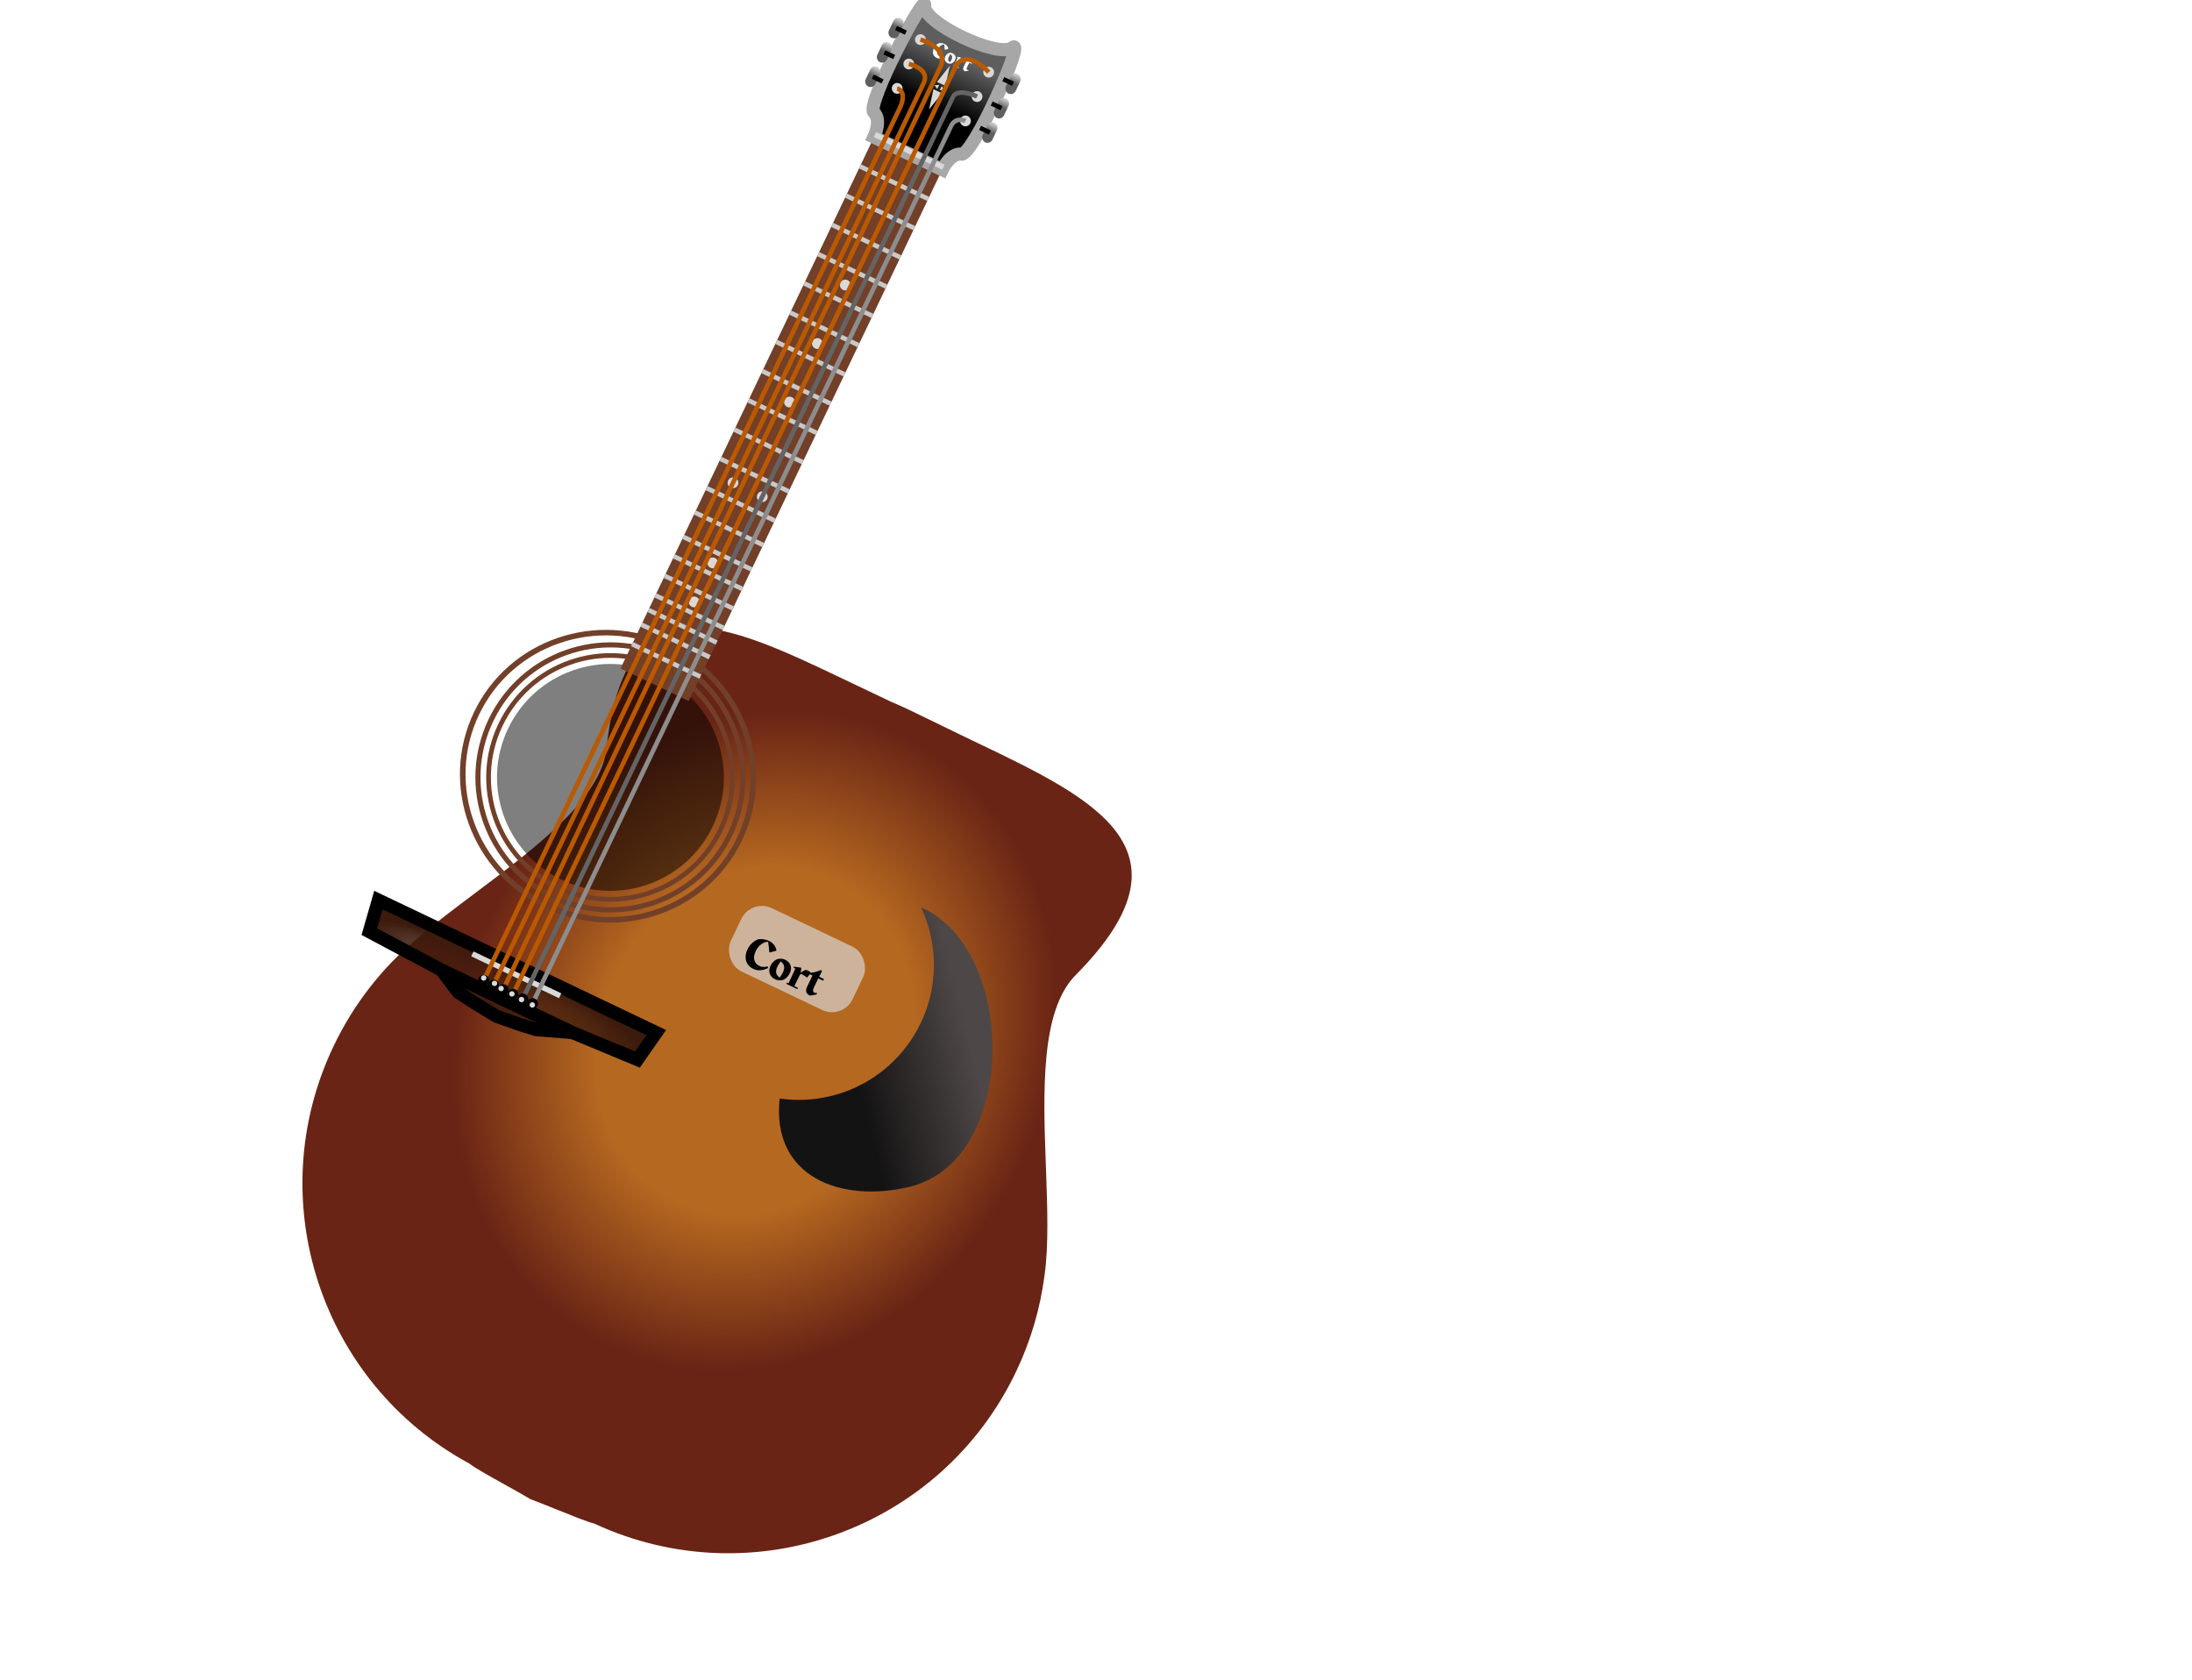 <svg width="167" height="128" viewBox="0 0 167 128" fill="none" xmlns="http://www.w3.org/2000/svg">
<g filter="url(#filter0_d_148_15)">
<path fill-rule="evenodd" clip-rule="evenodd" d="M65.748 74.997C65.537 69.224 65.313 63.071 68.017 60.342C77.375 50.901 69.719 47.046 60.556 42.675C59.411 42.129 58.405 41.637 57.517 41.203C56.004 40.463 54.834 39.891 53.912 39.508C53.304 39.215 52.635 38.897 51.899 38.548C51.458 38.338 50.993 38.117 50.504 37.884C41.331 33.508 33.71 29.873 32.265 43.09C31.848 46.908 26.922 50.605 22.3 54.074C20.696 55.278 19.128 56.455 17.799 57.599C15.205 59.768 13.026 62.516 11.475 65.766C5.887 77.482 10.518 91.435 21.799 97.551C22.284 97.921 23.37 98.525 24.499 99.153C25.182 99.533 25.881 99.921 26.473 100.273C27.126 100.52 27.833 100.805 28.515 101.08C29.677 101.548 30.767 101.987 31.394 102.161C43.437 107.717 57.744 102.572 63.471 90.566C64.607 88.183 65.321 85.708 65.642 83.225C65.965 80.954 65.858 78.028 65.748 74.997Z" fill="url(#paint0_radial_148_15)"/>
<rect opacity="0.67" x="43.291" y="54.499" width="10.287" height="5.349" rx="1.742" transform="rotate(25.5 43.291 54.499)" fill="#D9D9D9"/>
<path d="M43.931 59.659C44.023 59.703 44.121 59.726 44.225 59.73C44.329 59.733 44.435 59.716 44.542 59.68L44.581 59.81C44.167 60.014 43.793 60.037 43.46 59.878C43.269 59.787 43.123 59.664 43.021 59.51C42.922 59.357 42.871 59.184 42.868 58.99C42.866 58.795 42.915 58.592 43.016 58.381C43.103 58.198 43.221 58.039 43.372 57.902C43.525 57.764 43.681 57.669 43.839 57.619C43.978 57.601 44.118 57.603 44.256 57.625C44.398 57.646 44.529 57.685 44.648 57.742C44.807 57.819 44.937 57.923 45.036 58.055C45.138 58.186 45.199 58.331 45.218 58.489L44.677 58.629C44.66 58.384 44.629 58.113 44.583 57.815C44.472 57.809 44.357 57.834 44.238 57.89C44.118 57.947 44.006 58.028 43.901 58.135C43.798 58.243 43.714 58.366 43.648 58.504C43.522 58.769 43.483 59.001 43.531 59.202C43.582 59.403 43.715 59.556 43.931 59.659ZM45.87 59.174C46.079 59.274 46.218 59.417 46.287 59.601C46.356 59.786 46.336 59.993 46.227 60.221C46.18 60.32 46.114 60.413 46.028 60.501C45.945 60.59 45.85 60.658 45.745 60.706C45.647 60.739 45.544 60.753 45.434 60.75C45.328 60.746 45.226 60.72 45.128 60.673C44.918 60.573 44.779 60.431 44.71 60.246C44.641 60.062 44.661 59.855 44.77 59.627C44.816 59.53 44.882 59.438 44.967 59.35C45.053 59.262 45.148 59.194 45.254 59.147C45.352 59.114 45.454 59.098 45.561 59.101C45.67 59.104 45.773 59.128 45.87 59.174ZM45.295 59.691C45.2 59.891 45.168 60.058 45.198 60.194C45.231 60.33 45.319 60.444 45.463 60.536C45.508 60.48 45.553 60.416 45.598 60.342C45.644 60.268 45.678 60.206 45.702 60.156C45.798 59.955 45.83 59.787 45.796 59.653C45.765 59.517 45.679 59.404 45.537 59.313C45.491 59.371 45.445 59.436 45.397 59.509C45.352 59.582 45.318 59.643 45.295 59.691ZM47.015 60.307L46.581 61.185L46.856 61.328L46.812 61.419L45.973 61.019L46.016 60.927L46.137 60.973L46.665 59.843L46.532 59.814L46.545 59.705L47.116 59.788L47.062 60.175C47.198 60.068 47.326 59.995 47.444 59.956C47.499 59.962 47.558 59.98 47.623 60.011C47.711 60.053 47.786 60.108 47.849 60.176L47.553 60.537C47.499 60.496 47.426 60.447 47.337 60.392C47.248 60.336 47.174 60.292 47.115 60.259L47.015 60.307ZM48.291 61.819L47.776 61.913C47.62 61.839 47.525 61.748 47.49 61.638C47.458 61.528 47.482 61.387 47.563 61.218L47.962 60.381L47.752 60.28L47.8 60.18C47.911 60.174 48.038 60.151 48.183 60.112C48.331 60.072 48.471 60.023 48.604 59.965L48.693 60.046L48.471 60.473L48.838 60.648L48.775 60.78L48.404 60.596L48.059 61.319C48.011 61.419 47.995 61.502 48.011 61.566C48.029 61.631 48.07 61.679 48.135 61.71L48.283 61.7L48.291 61.819Z" fill="black"/>
<path fill-rule="evenodd" clip-rule="evenodd" d="M56.236 55.184C56.529 55.808 56.764 56.47 56.931 57.166C58.257 62.691 54.854 68.244 49.329 69.571C48.023 69.884 46.715 69.933 45.461 69.752C44.824 75.737 50.135 77.733 55.352 76.48C60.877 75.154 62.579 67.723 61.253 62.198C60.435 58.792 58.724 56.29 56.236 55.184Z" fill="url(#paint1_linear_148_15)"/>
</g>
<circle cx="46.508" cy="59.225" r="8.641" transform="rotate(25.5 46.508 59.225)" fill="black" fill-opacity="0.5"/>
<path fill-rule="evenodd" clip-rule="evenodd" d="M41.539 69.164C47.18 71.855 53.894 69.546 56.535 64.008C59.177 58.47 56.746 51.799 51.105 49.109C45.464 46.418 38.75 48.727 36.109 54.265C33.467 59.803 35.898 66.474 41.539 69.164ZM41.719 68.786C47.147 71.374 53.608 69.153 56.149 63.824C58.691 58.495 56.352 52.076 50.924 49.487C45.496 46.898 39.035 49.12 36.494 54.449C33.952 59.778 36.291 66.197 41.719 68.786Z" fill="#723F29"/>
<path fill-rule="evenodd" clip-rule="evenodd" d="M42.433 67.767C47.151 70.017 52.799 68.017 55.05 63.299C57.3 58.582 55.3 52.933 50.582 50.683C45.864 48.433 40.216 50.433 37.965 55.151C35.715 59.868 37.715 65.517 42.433 67.767ZM42.587 67.445C47.126 69.61 52.562 67.685 54.727 63.146C56.892 58.606 54.967 53.17 50.428 51.005C45.888 48.84 40.453 50.765 38.288 55.304C36.122 59.844 38.047 65.279 42.587 67.445Z" fill="#723F29"/>
<path fill-rule="evenodd" clip-rule="evenodd" d="M42.079 68.51C47.207 70.956 53.347 68.781 55.792 63.653C58.238 58.526 56.064 52.386 50.936 49.94C45.808 47.494 39.669 49.668 37.223 54.796C34.777 59.924 36.951 66.064 42.079 68.51ZM42.246 68.159C47.18 70.512 53.088 68.42 55.442 63.486C57.795 58.551 55.703 52.643 50.769 50.29C45.835 47.936 39.927 50.028 37.573 54.963C35.219 59.897 37.312 65.805 42.246 68.159Z" fill="#723F29"/>
<rect x="66.583" y="10.446" width="5.761" height="44.851" transform="rotate(25.5 66.583 10.446)" fill="#723F29"/>
<path d="M71.782 12.926L66.582 10.446C66.582 10.446 67.202 9.146 66.572 8.556C65.942 7.965 70.605 -0.856 70.445 0.436C70.285 1.727 76.042 4.473 77.13 3.624C78.219 2.776 74.113 11.862 73.257 11.744C72.402 11.626 71.782 12.926 71.782 12.926Z" fill="url(#paint2_linear_148_15)"/>
<path d="M71.782 12.926L66.582 10.446C66.582 10.446 67.202 9.146 66.572 8.556C65.942 7.965 70.605 -0.856 70.445 0.436C70.285 1.727 76.042 4.473 77.13 3.624C78.219 2.776 74.113 11.862 73.257 11.744C72.402 11.626 71.782 12.926 71.782 12.926Z" stroke="#A8A7A7"/>
<path d="M33.623 73.898L38.403 76.178L43.61 78.662M28.829 68.572L49.998 78.669L48.564 80.721L43.61 78.662L40.884 78.447L39.604 78.054L37.813 77.416L36.19 76.425L34.908 75.597L33.623 73.898L28.137 70.978L28.829 68.572Z" fill="url(#paint3_radial_148_15)"/>
<path d="M33.623 73.898L38.403 76.178L43.61 78.662M28.829 68.572L49.998 78.669L48.564 80.721L43.61 78.662L40.884 78.447L39.604 78.054L37.813 77.416L36.19 76.425L34.908 75.597L33.623 73.898L28.137 70.978L28.829 68.572Z" stroke="black"/>
<rect x="36.079" y="72.487" width="7.407" height="0.411" transform="rotate(25.5 36.079 72.487)" fill="#D9D9D9"/>
<rect x="66.76" y="10.075" width="5.761" height="0.411" transform="rotate(25.5 66.76 10.075)" fill="#D9D9D9"/>
<circle cx="64.4" cy="21.714" r="0.411" transform="rotate(25.5 64.4 21.714)" fill="#D9D9D9"/>
<circle cx="62.274" cy="26.171" r="0.411" transform="rotate(25.5 62.274 26.171)" fill="#D9D9D9"/>
<circle cx="60.148" cy="30.628" r="0.411" transform="rotate(25.5 60.148 30.628)" fill="#D9D9D9"/>
<circle cx="58.074" cy="37.844" r="0.411" transform="rotate(25.5 58.074 37.844)" fill="#D9D9D9"/>
<circle cx="54.302" cy="42.883" r="0.411" transform="rotate(25.5 54.302 42.883)" fill="#D9D9D9"/>
<circle cx="52.885" cy="45.855" r="0.411" transform="rotate(25.5 52.885 45.855)" fill="#D9D9D9"/>
<circle cx="55.845" cy="36.781" r="0.411" transform="rotate(25.5 55.845 36.781)" fill="#D9D9D9"/>
<path d="M72.371 5.001L72.028 6.547L71.385 6.24L72.371 5.001Z" fill="#D9D9D9"/>
<path d="M70.776 8.343L71.762 7.104L71.119 6.797L70.776 8.343Z" fill="#D9D9D9"/>
<path d="M71.202 6.495L71.558 6.467L71.404 6.789L71.202 6.495Z" fill="#D9D9D9"/>
<path d="M71.945 6.85L71.59 6.878L71.743 6.556L71.945 6.85Z" fill="#D9D9D9"/>
<path d="M71.606 4.305C71.652 4.327 71.701 4.339 71.753 4.341C71.805 4.343 71.858 4.334 71.912 4.316L71.931 4.381C71.724 4.483 71.537 4.495 71.37 4.415C71.275 4.37 71.202 4.308 71.151 4.231C71.101 4.155 71.076 4.068 71.075 3.971C71.073 3.874 71.098 3.772 71.148 3.666C71.192 3.575 71.251 3.495 71.326 3.427C71.403 3.358 71.481 3.311 71.56 3.286C71.63 3.276 71.699 3.277 71.769 3.289C71.839 3.299 71.905 3.319 71.964 3.347C72.044 3.385 72.109 3.437 72.158 3.503C72.209 3.569 72.24 3.641 72.25 3.721L71.979 3.79C71.97 3.668 71.955 3.532 71.932 3.384C71.876 3.381 71.819 3.393 71.759 3.421C71.7 3.449 71.644 3.49 71.591 3.544C71.54 3.598 71.497 3.659 71.464 3.728C71.401 3.86 71.382 3.977 71.406 4.077C71.431 4.178 71.498 4.254 71.606 4.305ZM72.575 4.063C72.68 4.113 72.75 4.184 72.784 4.277C72.819 4.369 72.808 4.472 72.754 4.587C72.731 4.636 72.697 4.683 72.654 4.726C72.613 4.771 72.566 4.805 72.513 4.829C72.464 4.845 72.412 4.853 72.358 4.851C72.305 4.849 72.254 4.836 72.204 4.813C72.099 4.763 72.03 4.692 71.995 4.599C71.961 4.507 71.971 4.404 72.025 4.289C72.048 4.241 72.081 4.195 72.124 4.151C72.167 4.107 72.215 4.073 72.267 4.05C72.316 4.033 72.368 4.025 72.421 4.026C72.476 4.028 72.527 4.04 72.575 4.063ZM72.288 4.322C72.24 4.421 72.224 4.505 72.24 4.573C72.256 4.641 72.3 4.698 72.372 4.744C72.394 4.716 72.417 4.684 72.439 4.647C72.462 4.61 72.48 4.579 72.492 4.554C72.54 4.454 72.555 4.37 72.538 4.302C72.523 4.235 72.48 4.178 72.409 4.133C72.386 4.162 72.363 4.194 72.339 4.231C72.316 4.267 72.299 4.298 72.288 4.322ZM73.148 4.63L72.931 5.069L73.068 5.14L73.047 5.186L72.627 4.985L72.648 4.94L72.709 4.963L72.973 4.398L72.906 4.383L72.913 4.329L73.198 4.37L73.171 4.564C73.24 4.51 73.303 4.474 73.363 4.454C73.39 4.457 73.419 4.466 73.452 4.481C73.496 4.502 73.534 4.53 73.565 4.564L73.417 4.745C73.39 4.724 73.354 4.7 73.309 4.672C73.264 4.644 73.227 4.622 73.198 4.605L73.148 4.63ZM73.786 5.386L73.528 5.433C73.451 5.396 73.403 5.35 73.385 5.295C73.369 5.24 73.382 5.17 73.422 5.085L73.621 4.667L73.516 4.616L73.54 4.566C73.596 4.563 73.66 4.552 73.732 4.532C73.806 4.512 73.876 4.488 73.943 4.459L73.987 4.499L73.876 4.713L74.06 4.8L74.028 4.866L73.843 4.774L73.67 5.136C73.646 5.186 73.638 5.227 73.646 5.259C73.655 5.292 73.675 5.316 73.708 5.331L73.782 5.326L73.786 5.386Z" fill="white"/>
<rect x="68.251" y="1.213" width="0.823" height="1.646" rx="0.411" transform="rotate(25.5 68.251 1.213)" fill="url(#paint4_linear_148_15)"/>
<rect x="67.365" y="3.07" width="0.823" height="1.646" rx="0.411" transform="rotate(25.5 67.365 3.07)" fill="url(#paint5_linear_148_15)"/>
<rect x="66.48" y="4.927" width="0.823" height="1.646" rx="0.411" transform="rotate(25.5 66.48 4.927)" fill="url(#paint6_linear_148_15)"/>
<rect x="77.165" y="5.465" width="0.823" height="1.646" rx="0.411" transform="rotate(25.5 77.165 5.465)" fill="url(#paint7_linear_148_15)"/>
<rect x="76.279" y="7.321" width="0.823" height="1.646" rx="0.411" transform="rotate(25.5 76.279 7.321)" fill="url(#paint8_linear_148_15)"/>
<rect x="75.393" y="9.179" width="0.823" height="1.646" rx="0.411" transform="rotate(25.5 75.393 9.179)" fill="url(#paint9_linear_148_15)"/>
<path d="M76.439 6.03L77.182 6.384" stroke="black" stroke-width="0.348"/>
<path d="M75.553 7.887L76.296 8.242" stroke="black" stroke-width="0.348"/>
<path d="M74.667 9.744L75.41 10.098" stroke="black" stroke-width="0.348"/>
<path d="M68.268 2.132L69.011 2.487" stroke="black" stroke-width="0.348"/>
<path d="M67.382 3.99L68.125 4.344" stroke="black" stroke-width="0.348"/>
<path d="M66.497 5.846L67.24 6.201" stroke="black" stroke-width="0.348"/>
<circle cx="70.125" cy="3.018" r="0.411" transform="rotate(25.5 70.125 3.018)" fill="#D9D9D9"/>
<circle cx="75.325" cy="5.498" r="0.411" transform="rotate(25.5 75.325 5.498)" fill="#D9D9D9"/>
<circle cx="74.439" cy="7.356" r="0.411" transform="rotate(25.5 74.439 7.356)" fill="#D9D9D9"/>
<path d="M73.924 9.389C73.827 9.594 73.581 9.681 73.376 9.584C73.171 9.486 73.084 9.24 73.182 9.035C73.28 8.83 73.525 8.743 73.73 8.841C73.935 8.939 74.022 9.184 73.924 9.389Z" fill="#D9D9D9"/>
<circle cx="69.239" cy="4.876" r="0.411" transform="rotate(25.5 69.239 4.876)" fill="#D9D9D9"/>
<circle cx="68.354" cy="6.732" r="0.411" transform="rotate(25.5 68.354 6.732)" fill="#D9D9D9"/>
<path d="M65.52 12.674C69.549 14.597 70.665 15.129 70.719 15.155" stroke="#C9C9C9" stroke-width="0.348"/>
<path d="M64.457 14.903C68.486 16.825 69.602 17.357 69.656 17.383" stroke="#C9C9C9" stroke-width="0.348"/>
<path d="M63.394 17.131C67.424 19.053 68.539 19.585 68.594 19.611" stroke="#C9C9C9" stroke-width="0.348"/>
<path d="M62.331 19.359C66.361 21.281 67.476 21.813 67.531 21.839" stroke="#C9C9C9" stroke-width="0.348"/>
<path d="M61.268 21.588C65.298 23.51 66.414 24.042 66.468 24.068" stroke="#C9C9C9" stroke-width="0.348"/>
<path d="M60.205 23.816C64.811 26.012 65.343 26.266 65.405 26.296" stroke="#C9C9C9" stroke-width="0.348"/>
<path d="M59.143 26.045C63.172 27.967 64.288 28.499 64.342 28.525" stroke="#C9C9C9" stroke-width="0.348"/>
<path d="M58.08 28.273C62.109 30.195 63.225 30.727 63.279 30.753" stroke="#C9C9C9" stroke-width="0.348"/>
<path d="M57.017 30.502C61.047 32.423 62.162 32.956 62.216 32.981" stroke="#C9C9C9" stroke-width="0.348"/>
<path d="M55.954 32.729C59.983 34.651 61.099 35.184 61.153 35.209" stroke="#C9C9C9" stroke-width="0.348"/>
<path d="M54.891 34.958C58.921 36.88 60.036 37.412 60.091 37.438" stroke="#C9C9C9" stroke-width="0.348"/>
<path d="M53.828 37.186C57.858 39.108 58.973 39.64 59.028 39.666" stroke="#C9C9C9" stroke-width="0.348"/>
<path d="M52.942 39.044C56.972 40.965 58.087 41.498 58.142 41.523" stroke="#C9C9C9" stroke-width="0.348"/>
<path d="M52.056 40.9C56.086 42.822 57.202 43.354 57.256 43.38" stroke="#C9C9C9" stroke-width="0.348"/>
<path d="M51.348 42.386C55.377 44.308 56.493 44.84 56.547 44.866" stroke="#C9C9C9" stroke-width="0.348"/>
<path d="M50.64 43.872C54.669 45.794 55.785 46.326 55.839 46.352" stroke="#C9C9C9" stroke-width="0.348"/>
<path d="M49.931 45.358C53.961 47.28 55.076 47.812 55.13 47.838" stroke="#C9C9C9" stroke-width="0.348"/>
<path d="M49.399 46.471C53.429 48.393 54.545 48.925 54.599 48.951" stroke="#C9C9C9" stroke-width="0.348"/>
<path d="M48.868 47.586C52.898 49.508 54.013 50.04 54.068 50.066" stroke="#C9C9C9" stroke-width="0.348"/>
<path d="M48.159 49.072C52.189 50.993 53.305 51.526 53.359 51.551" stroke="#C9C9C9" stroke-width="0.348"/>
<path d="M68.348 6.746C68.626 6.8 69.054 7.176 68.544 8.245C68.034 9.314 47.267 52.855 36.856 74.681" stroke="#BA5900" stroke-width="0.348"/>
<path d="M73.553 9.213C73.305 9.094 72.74 9.007 72.456 9.601C72.173 10.195 50.844 54.911 40.57 76.452" stroke="#8D8D8D" stroke-width="0.348"/>
<path d="M74.439 7.356C73.944 7.12 72.883 6.796 72.599 7.39C70.686 11.401 49.954 54.867 39.827 76.098" stroke="#656464" stroke-width="0.348"/>
<path d="M69.24 4.876C69.794 4.988 70.796 5.436 70.371 6.327C69.946 7.219 48.346 52.504 37.599 75.035" stroke="#BA5900" stroke-width="0.348"/>
<path d="M70.126 3.019C70.866 3.22 72.204 3.919 71.637 5.108C71.07 6.296 49.204 52.458 38.342 75.39" stroke="#BA5900" stroke-width="0.348"/>
<path d="M75.325 5.499C74.73 4.835 73.38 3.842 72.743 5.179C72.105 6.516 50.038 52.779 39.085 75.744" stroke="#BA5900" stroke-width="0.348"/>
<circle cx="36.856" cy="74.68" r="0.411" transform="rotate(25.5 36.856 74.68)" fill="black"/>
<circle cx="40.57" cy="76.451" r="0.411" transform="rotate(25.5 40.57 76.451)" fill="black"/>
<circle cx="39.827" cy="76.097" r="0.411" transform="rotate(25.5 39.827 76.097)" fill="black"/>
<circle cx="37.599" cy="75.034" r="0.411" transform="rotate(25.5 37.599 75.034)" fill="black"/>
<circle cx="38.342" cy="75.389" r="0.411" transform="rotate(25.5 38.342 75.389)" fill="black"/>
<circle cx="39.085" cy="75.743" r="0.411" transform="rotate(25.5 39.085 75.743)" fill="black"/>
<circle cx="36.851" cy="74.504" r="0.206" fill="#D9D9D9"/>
<circle cx="37.674" cy="74.915" r="0.206" fill="#D9D9D9"/>
<circle cx="38.177" cy="75.307" r="0.206" fill="#D9D9D9"/>
<circle cx="39" cy="75.719" r="0.206" fill="#D9D9D9"/>
<circle cx="39.732" cy="76.15" r="0.206" fill="#D9D9D9"/>
<circle cx="40.554" cy="76.561" r="0.206" fill="#D9D9D9"/>
<g filter="url(#filter1_d_148_15)">
<path d="M92.475 39.542V40.38H85.843V39.542L87.136 39.518L86.011 27.237L81.391 37.699H80.648L75.693 27.165L75.238 39.518L76.531 39.542V40.38H71.288V39.542L72.222 39.518L74.52 25.202L73.203 25.178V24.34H78.709L82.564 32.169L85.891 24.34H90.847V25.178L89.578 25.202L91.541 39.518L92.475 39.542ZM104.245 29.607V30.373L103.551 30.397L100.511 37.46C99.681 39.423 98.819 41.218 97.925 42.846C97.047 44.474 96.249 45.767 95.531 46.724L92.706 44.043C94.685 42.91 96.457 41.665 98.021 40.308L96.704 40.38L93.018 30.397L92.323 30.373V29.607H97.997V30.373L96.992 30.397L99.17 37.723L101.133 30.397L100.128 30.373V29.607H104.245Z" fill="white"/>
<path d="M71.24 42.774H103.886V43.971H71.24V42.774Z" fill="white"/>
</g>
<g filter="url(#filter2_d_148_15)">
<path d="M94.02 48.281V53.045L93.087 53.021L93.039 51.824C91.14 50.627 89.312 49.669 87.557 48.951V56.181H92.033V57.067H87.557V63.459L90.118 63.483V64.321H82.362V63.483L83.535 63.459V49.143L82.362 49.119V48.281H94.02ZM94.823 48.496L97.887 47.802V50.531L94.823 50.986V48.496ZM98.126 63.555L99.012 63.627V64.321H93.865V63.627L94.751 63.555L94.679 55.032L93.769 55.224L93.53 54.529L97.863 53.189L98.198 53.763L98.126 63.555ZM104.53 56.828L104.434 63.555L106.565 63.627V64.321H100.173V63.627L101.059 63.555L100.987 54.984L100.077 55.2L99.838 54.481L103.62 53.308L104.434 55.87C104.961 54.801 105.536 53.971 106.158 53.38C106.509 53.252 106.932 53.189 107.427 53.189C108.097 53.189 108.728 53.308 109.318 53.548L108.552 56.66C108.089 56.564 107.499 56.477 106.78 56.397C106.062 56.317 105.472 56.261 105.009 56.229L104.53 56.828ZM112.9 55.343C112.9 55.774 113.067 56.165 113.402 56.516C113.753 56.867 114.28 57.282 114.982 57.761C115.844 58.352 116.498 58.886 116.945 59.365C117.392 59.844 117.616 60.434 117.616 61.137C117.616 61.759 117.432 62.342 117.065 62.884C116.698 63.427 116.179 63.866 115.509 64.201C114.839 64.52 114.073 64.68 113.211 64.68C112.381 64.68 111.591 64.48 110.841 64.081C110.107 63.682 109.564 63.172 109.213 62.549L111.272 60.897C111.91 62.094 112.564 63.076 113.235 63.842C113.506 63.635 113.729 63.395 113.905 63.124C114.097 62.837 114.192 62.557 114.192 62.286C114.192 61.839 114.025 61.456 113.69 61.137C113.37 60.802 112.868 60.403 112.181 59.94C111.623 59.573 111.176 59.254 110.841 58.982C110.506 58.711 110.218 58.384 109.979 58.001C109.755 57.618 109.644 57.187 109.644 56.708C109.644 56.117 109.835 55.551 110.218 55.008C110.617 54.465 111.168 54.027 111.87 53.691C112.572 53.356 113.37 53.189 114.264 53.189C114.95 53.189 115.597 53.34 116.203 53.644C116.826 53.931 117.328 54.298 117.711 54.745L115.844 56.588C115.078 55.615 114.232 54.745 113.306 53.979C113.035 54.33 112.9 54.785 112.9 55.343ZM112.109 64.321H112.133H112.109ZM126.133 62.429L123.212 64.536C122.031 64.536 121.169 64.249 120.627 63.674C120.1 63.084 119.837 62.142 119.837 60.849V54.481H118.233V53.715C118.903 53.348 119.629 52.83 120.411 52.159C121.209 51.473 121.935 50.755 122.59 50.005L123.38 50.244L123.26 53.548H126.061V54.553L123.212 54.505V60.012C123.212 60.778 123.356 61.336 123.643 61.687C123.946 62.038 124.345 62.214 124.84 62.214L125.726 61.711L126.133 62.429Z" fill="white"/>
<path d="M81.5 66.715H126.133V67.912H81.5V66.715Z" fill="white"/>
</g>
<g filter="url(#filter3_d_148_15)">
<path d="M103.829 79.953V80.791L102.752 80.815V88.26H101.986L100.238 87.063C99.616 87.558 98.938 87.941 98.203 88.212C97.485 88.484 96.751 88.619 96.001 88.619C94.596 88.619 93.359 88.3 92.29 87.662C91.221 87.007 90.391 86.098 89.8 84.933C89.21 83.752 88.915 82.387 88.915 80.839C88.915 79.371 89.178 77.982 89.705 76.673C90.247 75.365 90.933 74.319 91.763 73.537C92.577 73.01 93.447 72.612 94.373 72.34C95.314 72.053 96.24 71.909 97.15 71.909C98.363 71.909 99.472 72.173 100.478 72.699C101.499 73.21 102.305 73.928 102.896 74.854L99.951 77.32C99.073 75.835 98.076 74.255 96.958 72.58C95.857 73.058 94.955 73.944 94.253 75.237C93.551 76.53 93.2 77.998 93.2 79.642C93.2 81.669 93.655 83.265 94.564 84.43C95.49 85.579 96.751 86.154 98.347 86.154C98.602 86.154 98.794 86.146 98.921 86.13V80.815L97.748 80.791V79.953H103.829ZM116.808 86.656L113.48 88.548C112.969 88.276 112.594 87.909 112.355 87.446C112.116 86.968 111.996 86.361 111.996 85.627L109.937 88.619C108.437 88.619 107.328 88.26 106.609 87.542C105.891 86.808 105.532 85.683 105.532 84.167V78.253L104.646 78.182V77.487H108.908V83.209C108.908 83.927 109.091 84.486 109.458 84.885C109.841 85.268 110.344 85.467 110.966 85.483L111.996 84.526V78.253L111.134 78.182V77.487H115.371V84.238C115.371 84.829 115.403 85.268 115.467 85.555C115.547 85.842 115.667 86.09 115.826 86.297L116.545 85.938L116.808 86.656ZM118.543 72.436L121.607 71.742V74.471L118.543 74.926V72.436ZM121.846 87.494L122.732 87.566V88.26H117.585V87.566L118.471 87.494L118.399 78.972L117.489 79.163L117.25 78.469L121.583 77.128L121.918 77.703L121.846 87.494ZM131.266 86.369L128.346 88.476C127.165 88.476 126.303 88.189 125.76 87.614C125.233 87.023 124.97 86.082 124.97 84.789V78.421H123.366V77.655C124.036 77.288 124.763 76.769 125.545 76.099C126.343 75.412 127.069 74.694 127.723 73.944L128.513 74.184L128.394 77.487H131.194V78.493L128.346 78.445V83.951C128.346 84.717 128.489 85.276 128.777 85.627C129.08 85.978 129.479 86.154 129.974 86.154L130.859 85.651L131.266 86.369ZM141.51 87.015L137.991 88.667C137.56 88.364 137.265 87.949 137.105 87.422C136.53 87.773 135.948 88.061 135.357 88.284C134.783 88.508 134.28 88.619 133.849 88.619C133.195 88.619 132.66 88.388 132.245 87.925C131.83 87.462 131.623 86.872 131.623 86.154C131.623 85.834 131.655 85.491 131.719 85.124C131.798 84.741 131.894 84.438 132.006 84.215L137.081 83.4L137.129 82.706C137.161 81.988 137.009 81.429 136.674 81.03C136.339 80.615 135.796 80.408 135.046 80.408C134.711 80.408 134.36 80.448 133.993 80.528C133.626 80.591 133.315 80.679 133.059 80.791L132.676 81.605L132.03 81.366L133.131 77.918C134.36 77.392 135.525 77.128 136.626 77.128C137.759 77.128 138.685 77.431 139.403 78.038C140.121 78.629 140.481 79.562 140.481 80.839L140.457 81.318L140.217 84.55L140.169 85.412C140.169 85.699 140.193 85.93 140.241 86.106C140.289 86.265 140.369 86.433 140.481 86.609L141.223 86.321L141.51 87.015ZM136.076 86.896C136.331 86.896 136.626 86.8 136.961 86.609L136.937 86.106L136.961 85.579L137.033 84.215L135.19 84.645C135.126 84.853 135.094 85.132 135.094 85.483C135.094 85.962 135.19 86.321 135.381 86.561C135.573 86.784 135.804 86.896 136.076 86.896ZM146.345 80.767L146.249 87.494L148.38 87.566V88.26H141.988V87.566L142.874 87.494L142.802 78.924L141.892 79.139L141.653 78.421L145.435 77.248L146.249 79.809C146.776 78.74 147.351 77.91 147.973 77.32C148.324 77.192 148.747 77.128 149.242 77.128C149.912 77.128 150.543 77.248 151.133 77.487L150.367 80.6C149.904 80.504 149.314 80.416 148.596 80.336C147.877 80.256 147.287 80.201 146.824 80.169L146.345 80.767Z" fill="white"/>
<path d="M88.34 90.654H104.164V91.851H88.34V90.654Z" fill="white"/>
<path d="M104.168 90.654H150.654V91.851H104.168V90.654Z" fill="white"/>
</g>
<defs>
<filter id="filter0_d_148_15" x="9.105" y="33.877" width="85.825" height="93.168" filterUnits="userSpaceOnUse" color-interpolation-filters="sRGB">
<feFlood flood-opacity="0" result="BackgroundImageFix"/>
<feColorMatrix in="SourceAlpha" type="matrix" values="0 0 0 0 0 0 0 0 0 0 0 0 0 0 0 0 0 0 127 0" result="hardAlpha"/>
<feOffset dx="13.937" dy="13.937"/>
<feGaussianBlur stdDeviation="4.355"/>
<feComposite in2="hardAlpha" operator="out"/>
<feColorMatrix type="matrix" values="0 0 0 0 0 0 0 0 0 0 0 0 0 0 0 0 0 0 0.85 0"/>
<feBlend mode="normal" in2="BackgroundImageFix" result="effect1_dropShadow_148_15"/>
<feBlend mode="normal" in="SourceGraphic" in2="effect1_dropShadow_148_15" result="shape"/>
</filter>
<filter id="filter1_d_148_15" x="71.288" y="24.34" width="48.347" height="36.064" filterUnits="userSpaceOnUse" color-interpolation-filters="sRGB">
<feFlood flood-opacity="0" result="BackgroundImageFix"/>
<feColorMatrix in="SourceAlpha" type="matrix" values="0 0 0 0 0 0 0 0 0 0 0 0 0 0 0 0 0 0 127 0" result="hardAlpha"/>
<feOffset dx="8.55" dy="6.84"/>
<feGaussianBlur stdDeviation="3.42"/>
<feComposite in2="hardAlpha" operator="out"/>
<feColorMatrix type="matrix" values="0 0 0 0 0.233 0 0 0 0 0.233 0 0 0 0 0.233 0 0 0 0.35 0"/>
<feBlend mode="normal" in2="BackgroundImageFix" result="effect1_dropShadow_148_15"/>
<feBlend mode="normal" in="SourceGraphic" in2="effect1_dropShadow_148_15" result="shape"/>
</filter>
<filter id="filter2_d_148_15" x="82.362" y="47.802" width="59.161" height="30.558" filterUnits="userSpaceOnUse" color-interpolation-filters="sRGB">
<feFlood flood-opacity="0" result="BackgroundImageFix"/>
<feColorMatrix in="SourceAlpha" type="matrix" values="0 0 0 0 0 0 0 0 0 0 0 0 0 0 0 0 0 0 127 0" result="hardAlpha"/>
<feOffset dx="8.55" dy="6.84"/>
<feGaussianBlur stdDeviation="3.42"/>
<feComposite in2="hardAlpha" operator="out"/>
<feColorMatrix type="matrix" values="0 0 0 0 0.233 0 0 0 0 0.233 0 0 0 0 0.233 0 0 0 0.35 0"/>
<feBlend mode="normal" in2="BackgroundImageFix" result="effect1_dropShadow_148_15"/>
<feBlend mode="normal" in="SourceGraphic" in2="effect1_dropShadow_148_15" result="shape"/>
</filter>
<filter id="filter3_d_148_15" x="88.915" y="71.742" width="77.609" height="30.606" filterUnits="userSpaceOnUse" color-interpolation-filters="sRGB">
<feFlood flood-opacity="0" result="BackgroundImageFix"/>
<feColorMatrix in="SourceAlpha" type="matrix" values="0 0 0 0 0 0 0 0 0 0 0 0 0 0 0 0 0 0 127 0" result="hardAlpha"/>
<feOffset dx="8.55" dy="6.84"/>
<feGaussianBlur stdDeviation="3.42"/>
<feComposite in2="hardAlpha" operator="out"/>
<feColorMatrix type="matrix" values="0 0 0 0 0.233 0 0 0 0 0.233 0 0 0 0 0.233 0 0 0 0.35 0"/>
<feBlend mode="normal" in2="BackgroundImageFix" result="effect1_dropShadow_148_15"/>
<feBlend mode="normal" in="SourceGraphic" in2="effect1_dropShadow_148_15" result="shape"/>
</filter>
<radialGradient id="paint0_radial_148_15" cx="0" cy="0" r="1" gradientUnits="userSpaceOnUse" gradientTransform="translate(43.585 65.353) rotate(115.5) scale(30.45 26.3)">
<stop offset="0.448" stop-color="#B56820"/>
<stop offset="0.849" stop-color="#692415"/>
</radialGradient>
<linearGradient id="paint1_linear_148_15" x1="44.67" y1="68.503" x2="61.78" y2="64.395" gradientUnits="userSpaceOnUse">
<stop offset="0.375" stop-color="#141313"/>
<stop offset="0.885" stop-color="#4E4747"/>
</linearGradient>
<linearGradient id="paint2_linear_148_15" x1="73.864" y1="1.949" x2="69.213" y2="11.701" gradientUnits="userSpaceOnUse">
<stop offset="0.245" stop-color="#5E5E5E"/>
<stop offset="0.62"/>
</linearGradient>
<radialGradient id="paint3_radial_148_15" cx="0" cy="0" r="1" gradientUnits="userSpaceOnUse" gradientTransform="translate(38.528 75.478) rotate(115.5) scale(2.057 11.727)">
<stop offset="0.016" stop-color="#3C1A0C" stop-opacity="0.57"/>
<stop offset="1" stop-color="#3C1A0C"/>
</radialGradient>
<linearGradient id="paint4_linear_148_15" x1="68.662" y1="1.213" x2="68.662" y2="2.859" gradientUnits="userSpaceOnUse">
<stop stop-color="#D9D9D9"/>
<stop offset="0.464" stop-color="#605E5E"/>
</linearGradient>
<linearGradient id="paint5_linear_148_15" x1="67.777" y1="3.07" x2="67.777" y2="4.716" gradientUnits="userSpaceOnUse">
<stop stop-color="#D9D9D9"/>
<stop offset="0.464" stop-color="#605E5E"/>
</linearGradient>
<linearGradient id="paint6_linear_148_15" x1="66.891" y1="4.927" x2="66.891" y2="6.573" gradientUnits="userSpaceOnUse">
<stop stop-color="#D9D9D9"/>
<stop offset="0.464" stop-color="#605E5E"/>
</linearGradient>
<linearGradient id="paint7_linear_148_15" x1="77.576" y1="5.465" x2="77.576" y2="7.111" gradientUnits="userSpaceOnUse">
<stop stop-color="#D9D9D9"/>
<stop offset="0.464" stop-color="#605E5E"/>
</linearGradient>
<linearGradient id="paint8_linear_148_15" x1="76.69" y1="7.321" x2="76.69" y2="8.967" gradientUnits="userSpaceOnUse">
<stop stop-color="#D9D9D9"/>
<stop offset="0.464" stop-color="#605E5E"/>
</linearGradient>
<linearGradient id="paint9_linear_148_15" x1="75.804" y1="9.179" x2="75.804" y2="10.825" gradientUnits="userSpaceOnUse">
<stop stop-color="#D9D9D9"/>
<stop offset="0.464" stop-color="#605E5E"/>
</linearGradient>
</defs>
</svg>
